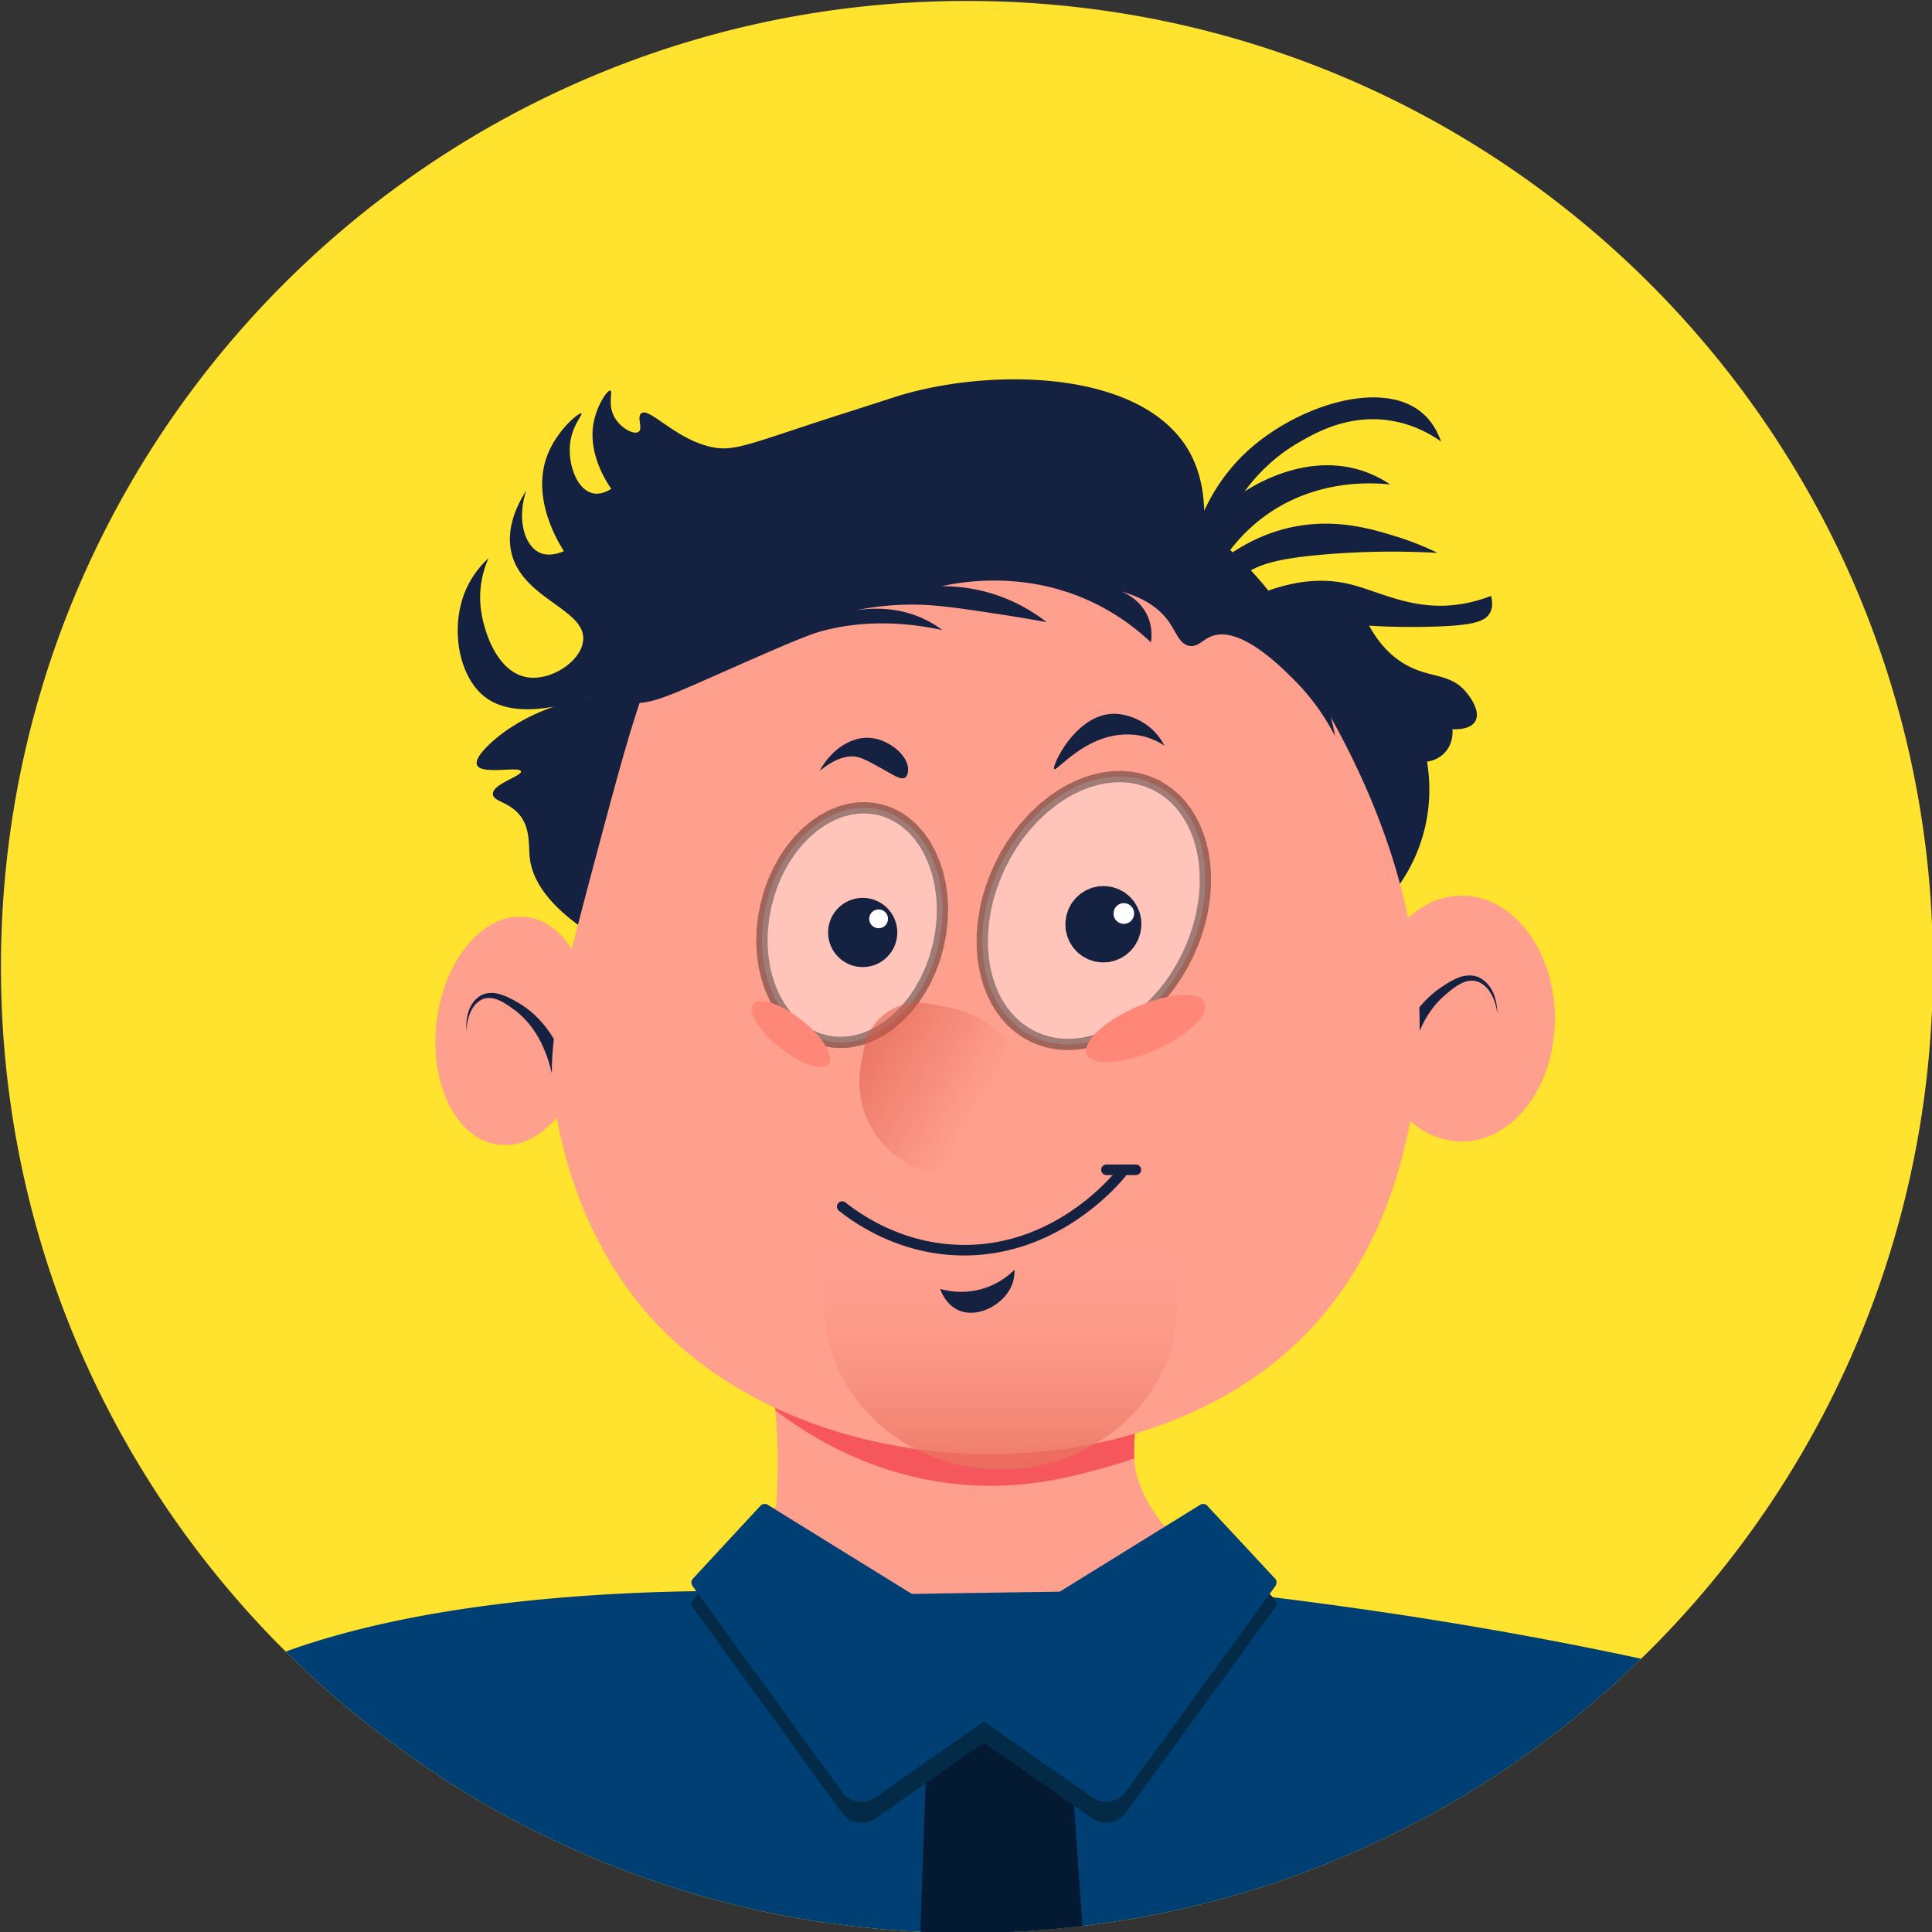 <svg height="1024" width="1024" xmlns="http://www.w3.org/2000/svg"><rect width="100%" height="100%" fill="#333333" stroke="none"/><defs><linearGradient gradientUnits="userSpaceOnUse" id="a" spreadMethod="pad" x1="530.42" x2="530.42" y1="778.885" y2="602.927"><stop offset="0" stop-color="#e9705e" stop-opacity=".8"/><stop offset=".668" stop-color="#ff9f8e" stop-opacity="0"/></linearGradient><linearGradient gradientUnits="userSpaceOnUse" id="b" spreadMethod="pad" x1="544.367" x2="457.161" y1="591.385" y2="541.037"><stop offset=".24" stop-color="#dd5543" stop-opacity="0"/><stop offset="1" stop-color="#dd5543" stop-opacity=".6"/></linearGradient></defs><path d="M1024.5 512.44c0 136.76-53.58 261.13-141.02 352.94-4.49 4.71-9.03 9.36-13.68 13.79a476.245 476.245 0 0 1-31.78 28.58c-5.32 4.37-10.7 8.58-16.08 12.72-.84.62-1.63 1.18-2.35 1.79-.79.62-1.63 1.18-2.36 1.74-1.79 1.29-3.59 2.58-5.32 3.87a489.497 489.497 0 0 1-68.43 41.64c-1.85 1.01-3.7 1.91-5.6 2.8-50.05 24.66-104.87 41.31-162.6 48.31-.5.06-1.06.11-1.57.17-15.3 1.85-30.83 3.03-46.46 3.47-.95.06-2.02.06-3.03.06-1.06.06-2.13.06-3.08.06-1.85.06-3.7.11-5.5.06-.22.06-.45.06-.67.06h-5.6c-1.18 0-2.47 0-3.76-.06-3.25 0-6.61-.11-9.81-.22-1.06 0-2.18-.06-3.25-.11-.96-.06-2.02-.11-3.03-.17-.56 0-1.12 0-1.68-.05-.28 0-.56-.06-.78-.06-9.25-.45-18.33-1.07-27.35-2.07-61.43-6.16-119.55-23.37-172.57-49.49-1.85-.84-3.76-1.79-5.6-2.75-.34-.17-.67-.34-.96-.5-24.38-12.33-47.58-26.68-69.33-42.71-1.12-.78-2.13-1.57-3.25-2.41-.84-.56-1.63-1.12-2.35-1.74-.84-.56-1.52-1.18-2.36-1.79-18.33-13.79-35.59-28.81-51.84-45.01-3.31-3.25-6.61-6.61-9.81-9.98C54.19 773.63.5 649.31.5 512.44.5 229.68 229.74.5 512.5.5c282.82 0 512 229.18 512 511.94z" fill="#ffe32e"/><path d="M659.79 945.3c-14.01-8.58-36.37-19.79-65.86-24.66-11.55-1.9-34.36-5.44-63.05.79-29.2 6.39-49.99 19.73-61.37 28.3-58.91-42.15-88.78-94.5-75.16-129.3 2.58-6.56 7.4-14.29 16.93-21.8 1.12-14.07 1.4-30.1 0-47.7-.11-1.12-.17-2.24-.28-3.36a294.85 294.85 0 0 0-6.72-41.64c-.06-.45-.17-.84-.28-1.29v-.06c-3.31-13.95-7.34-26.29-11.26-36.88l236.75-24.21c-3.92 11.49-8.69 26.51-13.51 44.39a635.47 635.47 0 0 0-5.33 21.13c-.17.79-.39 1.57-.56 2.35-7.96 34.3-9.36 51.96-8.86 61.6.22 5.1 1.01 7.96 1.57 9.92 8.52 28.3 34.24 45.4 53.36 54.53 1.17 35.93 2.4 71.91 3.63 107.89z" fill="#ff9f8e"/><path d="M615.97 687.87a635.47 635.47 0 0 0-5.33 21.13c-.17.79-.39 1.57-.56 2.35-7.96 34.3-9.36 51.96-8.86 61.6-7.51 2.63-12.72 4.09-14.46 4.59-18.89 5.21-44.11 12.16-76.9 9.3-37.83-3.31-71.46-18.38-98.87-39.29a294.85 294.85 0 0 0-6.72-41.64c70.57-5.98 141.13-11.98 211.7-18.04z" fill="#f5575d"/><path d="m278.94 485.98 4.09.83 3.85 1.37 3.66 1.93 3.49 2.52 3.15 2.91 2.92 3.36 2.69 3.84 2.47 4.38 2.04 4.51 1.73 4.85 1.43 5.24 1.09 5.64.68 5.62.29 5.85-.12 6.08-.53 6.34-1 6.28-1.34 5.94-1.67 5.6-2.01 5.3-2.41 5.22-2.63 4.74-2.85 4.3-3.06 3.89-3.44 3.66-3.54 3.09-3.63 2.56-3.75 2.08-4 1.61-4.01.99-4.07.42-4.16-.18-4.09-.82-3.85-1.38-3.66-1.92-3.49-2.52-3.15-2.91-2.91-3.36-2.7-3.85-2.46-4.38-2.05-4.5-1.73-4.86-1.43-5.23-1.09-5.65-.68-5.62-.29-5.84.12-6.08.54-6.34.99-6.29 1.34-5.93 1.68-5.61 2-5.3 2.41-5.21 2.64-4.74 2.84-4.3 3.06-3.89 3.45-3.66 3.53-3.1 3.64-2.56 3.74-2.07 4-1.61 4.02-1 4.06-.41 4.16.17z" fill="#ff9f8e"/><path d="M300.35 565.25c-4.64-13.39-12.93-26.29-25.38-33.6-3.02-1.77-6.07-3.45-9.58-4.56-3.41-1.13-7.65-1.25-10.92.76-6.53 4.24-7.67 12.2-7.24 18.75.16-6.58 2.5-14.09 8.24-16.86 5.83-2.6 11.93 1.72 17.14 5.49 10.5 7.77 16.6 19.95 19.53 32.44a4.288 4.288 0 0 0 8.35-1.96c-.04-.15-.09-.33-.14-.46z" fill="#152140"/><path d="M824.13 539.87c0 35.99-22.12 65.17-49.4 65.17-27.28 0-49.4-29.18-49.4-65.17s22.12-65.17 49.4-65.17c27.28 0 49.4 29.18 49.4 65.17z" fill="#ff9f8e"/><path d="M738.65 562.3c3.73-14.72 11.41-29.24 24.03-38.17 3.06-2.16 6.17-4.23 9.81-5.74 3.54-1.52 8.05-2.03 11.73-.18 7.36 3.93 9.3 12.33 9.43 19.36-.77-7.01-3.95-14.81-10.33-17.25-6.46-2.24-12.58 2.92-17.79 7.41-10.5 9.25-15.91 22.81-17.89 36.41a4.6 4.6 0 0 1-5.21 3.88 4.593 4.593 0 0 1-3.88-5.21c.03-.17.06-.36.1-.51zM728.91 483.64c6.35-5.91 20.19-20.44 26.03-43.7 3.83-15.26 2.73-28.32 1.4-36.26 1.38-.18 5.74-.92 9.3-4.65 4.84-5.07 4.28-11.57 4.18-12.55.78.06 9.27.62 12.09-4.18 3.4-5.8-4.19-14.75-5.11-15.81-8.68-10-18.98-6.84-32.08-14.41-5.57-3.22-12.79-9.04-19.06-20.46 14.23.86 26.25.78 35.33.47 19.11-.67 26.2-2.42 28.82-7.44 1.54-2.96 1.14-6.3.47-8.83-3.4 1.34-8.51 3.08-14.88 4.18-26.29 4.55-44.29-6.93-61.37-10.69-15.41-3.4-38.05-2.29-69.74 17.67 1.48-4.95 4.43-12.23 10.69-18.6 8.44-8.57 19.55-12.09 46.03-14.41 15.21-1.33 35.96-2.31 60.91-.93-5.03-2.48-12.13-5.61-20.92-8.37-12.36-3.87-30.39-9.52-52.07-6.04-17.24 2.76-30.71 10.32-39.98 17.2 4.66-6.87 11.92-15.64 22.78-23.25 26.59-18.62 55.57-16.82 65.09-15.81-4.3-2.89-9.4-5.56-15.34-7.44-28.75-9.1-55.47 7.07-61.83 11.16 6.13-8.38 15.4-18.3 28.83-26.03 8.6-4.96 25.82-14.89 47.88-11.62 12.8 1.89 22.22 7.48 27.43 11.16-2.71-7.62-6.6-12.32-10.23-15.34-21.81-18.15-67.4-3.19-93.45 21.39-11.34 10.7-17.98 22.27-21.85 30.68-.47-17.79-5.95-28.58-9.76-34.4-27.32-41.74-108.18-41.02-155.28-25.57-14.39 4.72-28.86 9.2-43.24 13.95-35.42 11.69-42.43 14.65-53.46 12.09-19.12-4.44-32.59-21.35-36.73-17.67-2.32 2.07 1.14 8.09-1.4 9.76-2.61 1.72-9.94-2.23-13.02-8.37-3.28-6.54-.49-13.05-1.86-13.48-1.57-.49-7.02 7.58-8.83 16.74-.94 4.77-2.49 17.9 9.3 35.33-4.77 2.96-8.13 2.68-9.76 2.32-8.57-1.88-13.19-15.53-12.09-26.04 1.02-9.76 6.87-15.67 6.05-16.27-1.1-.8-13.02 8.83-18.13 22.32-8.43 22.22 5.29 45.11 8.83 50.68-6.98 3.03-11.3 1.47-12.55.93-8.07-3.46-12.59-17.17-7.44-33.01-4.94 7.83-10.72 19.88-7.9 32.55 5.51 24.8 39.15 30.04 38.13 46.49-.68 10.88-16.18 21.49-28.83 19.99-16.76-1.99-24.28-24.76-25.57-37.66-1.13-11.31 2-20.51 4.18-25.57-3.81 3.56-9.11 9.5-12.55 18.13-7.78 19.48-3.14 45.25 11.16 55.79 19.52 14.38 55.22-.99 55.33-.47.09.46-28.24 3.83-50.21 22.32-3.28 2.76-11.52 10.15-9.76 13.95 2.44 5.25 22.54.38 23.25 3.26.63 2.55-15.13 6.62-14.88 12.09.18 3.77 7.78 3.99 13.48 10.23 6.54 7.16 5.34 16.52 6.05 23.25 1.06 10.1 7.44 24.02 31.61 39.98 138.82-3.6 277.67-7.17 416.53-10.73z" fill="#152140"/><path d="M362.56 326.03c-17.58 19.75-27.15 54.66-45.56 123.67-17.56 65.81-26.3 99.24-24.18 125.53.63 7.86 6.52 70.78 50.21 120.88 80.48 92.3 253.63 100.27 343.11 16.74 42.27-39.46 54.58-88.82 59.51-109.72 31.28-132.62-53.13-252.54-96.67-303.76a94.093 94.093 0 0 0-56.34-31.93c-33.81-5.6-77.28-7.4-125.01 4.67-32.6 8.24-73.65 18.62-105.07 53.92z" fill="#ff9f8e"/><path d="m465.82 429.03 3.73 1.09 3.51 1.43 3.33 1.79 3.16 2.15 3.86 3.33 3.51 3.85 3.17 4.42 2.68 4.74 2.28 5.18 1.87 5.63 1.35 5.79.88 6.1.38 6.43-.16 6.45-.7 6.63-1.29 6.83-1.84 6.71-2.27 6.27-2.69 5.86-3.16 5.62-3.46 5.1-3.75 4.61-4.15 4.24-4.31 3.65-4.5 3.09-4.78 2.58-4.84 1.93-4.93 1.29-3.78.56-3.78.14-3.79-.25-3.82-.66-3.73-1.08-3.51-1.43-3.33-1.79-3.16-2.15-3.86-3.33-3.51-3.85-3.17-4.42-2.68-4.75-2.28-5.17-1.87-5.63-1.35-5.79-.88-6.1-.38-6.44.16-6.44.7-6.63 1.29-6.84 1.84-6.7 2.27-6.27 2.69-5.86 3.16-5.62 3.46-5.1 3.75-4.61 4.15-4.25 4.31-3.64 4.5-3.09 4.78-2.58 4.84-1.93 4.93-1.3 3.78-.55 3.78-.14 3.79.25 3.82.65z" fill="#fff" fill-opacity=".4" stroke="#0f0f0f" stroke-opacity=".4" stroke-width="6"/><path d="M475.59 494.23c0 10.13-8.21 18.34-18.34 18.34-10.13 0-18.34-8.21-18.34-18.34 0-10.13 8.21-18.34 18.34-18.34 10.13 0 18.34 8.21 18.34 18.34z" fill="#152140"/><path d="M470.67 487c0 2.76-2.23 4.99-4.99 4.99-2.76 0-4.99-2.23-4.99-4.99 0-2.76 2.23-4.99 4.99-4.99 2.76 0 4.99 2.23 4.99 4.99z" fill="#fff"/><path d="m612 415.77 3.98 2.21 3.65 2.56 3.35 2.91 3.05 3.29 2.71 3.57 2.41 3.85 2.11 4.16 1.81 4.48 1.43 4.58 1.1 4.78.78 5.02.44 5.27.04 7-.6 7.24-1.25 7.5-1.33 5.53-1.72 5.55-2.1 5.61-2.51 5.65-2.87 5.49-3.07 5.13-3.29 4.8-3.49 4.48-5.1 5.65-5.29 4.97-5.51 4.33-4.39 2.93-4.42 2.51-4.43 2.11-4.47 1.73-4.64 1.38-4.56.93-4.51.51-4.49.1-4.47-.34-4.37-.81-4.27-1.26-4.21-1.75-3.98-2.21-3.65-2.55-3.34-2.92-3.06-3.29-2.71-3.57-2.41-3.85-2.11-4.15-1.81-4.49-1.42-4.57-1.11-4.79-.78-5.02-.44-5.26-.04-7.01.6-7.23 1.25-7.5 1.33-5.53 1.72-5.56 2.1-5.6 2.51-5.66 2.87-5.48 3.07-5.13 3.29-4.8 3.5-4.49 5.09-5.64 5.29-4.97 5.51-4.33 4.4-2.94 4.41-2.51 4.43-2.11 4.48-1.73 4.63-1.37 4.56-.94 4.51-.51 4.49-.1 4.47.35 4.37.8 4.27 1.27 4.21 1.74z" fill="#fff" fill-opacity=".4" stroke="#0f0f0f" stroke-opacity=".4" stroke-width="6"/><path d="m589.37 470.11 3.51 1.17 3.08 1.66 2.7 2.16 2.31 2.6 1.79 2.89 1.32 3.22.74 3.4.14 3.51-.5 3.68-1.17 3.53-1.66 3.1-2.16 2.72-2.59 2.32-2.88 1.81-3.21 1.33-3.38.76-3.49.14-3.67-.49-3.5-1.17-3.08-1.65-2.71-2.17-2.3-2.6-1.8-2.89-1.31-3.22-.75-3.39-.13-3.52.5-3.68 1.17-3.53 1.65-3.09 2.16-2.73 2.6-2.32 2.88-1.81 3.2-1.33 3.39-.76 3.49-.14 3.66.49z" fill="#152140"/><path d="m596.89 478.79 1.4.54 1.13.82.89 1.09.59 1.29.23 1.37-.13 1.51-.55 1.41-.8 1.13-1.1.9-1.28.59-1.36.24-1.5-.13-1.41-.54-1.12-.81-.89-1.1-.59-1.28-.23-1.37.13-1.51.54-1.42.81-1.13 1.09-.89 1.28-.6 1.37-.24 1.5.13z" fill="#fff"/><path d="M558.76 407.64c1.23 1.14 13.87-14.76 32.23-17.82 7.42-1.24 13.25.04 14.41.31 5.33 1.23 9.32 3.47 11.78 5.11a30.687 30.687 0 0 0-5.73-7.9c-6.12-6.07-14.15-8.77-20.15-8.99-20.82-.75-34.04 27.9-32.54 29.29zM481.27 407.18c-.49-7.29-10.06-14.75-18.91-15.96-10.37-1.42-21.52 5.52-27.9 17.36 9.61-7.72 16.07-8.33 20.3-7.28 3.24.8 7.38 3.13 15.34 7.59 4.47 2.51 7.64 4.52 9.61 3.25 1.81-1.17 1.59-4.44 1.56-4.96z" fill="#152140"/><path d="m638.45 531.43.39 1.6-.14 1.81-.75 2.12-1.14 1.99-1.66 2.18-2.29 2.41-3.87 3.32-4.97 3.49-5.47 3.19-6.29 3.05-6.5 2.57-6.04 1.87-5.93 1.31-5.07.61-3.32.05-2.73-.25-2.24-.5-2.07-.88-1.42-1.12-.92-1.37-.39-1.6.14-1.81.75-2.12 1.14-1.98 1.66-2.19 2.29-2.4 3.87-3.33 4.97-3.49 5.47-3.19 6.29-3.05 6.5-2.57 6.04-1.87 5.93-1.31 5.07-.6 3.32-.06 2.73.25 2.24.5 2.06.88 1.43 1.12.92 1.37zM424.95 540.69l3.62 3.07 3.09 2.99 2.6 2.92 2.36 3.13 1.66 2.75 1.08 2.41.53 1.95.1 1.57-.25 1.28-.57 1.06-.9.8-1.19.54-1.54.27-2.02-.06-2.6-.49-3.06-.98-3.59-1.57-3.44-1.85-3.63-2.31-3.82-2.81-3.62-3.07-3.09-2.99-2.6-2.92-2.36-3.13-1.66-2.75-1.08-2.41-.53-1.95-.1-1.57.25-1.28.57-1.06.9-.8 1.19-.54 1.54-.27 2.02.07 2.6.48 3.06.98 3.6 1.57 3.43 1.86 3.63 2.3 3.82 2.81z" fill="#ff8777"/><path d="M624.25 690.91c0 48.59-42.01 87.98-93.83 87.98s-93.83-39.39-93.83-87.98 42.01-87.98 93.83-87.98 93.83 39.39 93.83 87.98z" fill="url(#a)"/><path d="M511.04 665.43c-1.35 0-2.71-.03-4.09-.08-29.81-1.2-51.83-15.31-62.29-23.62a2.791 2.791 0 0 1-.45-3.94 2.791 2.791 0 0 1 3.94-.45c9.93 7.88 30.82 21.28 59.04 22.4 48.27 2.1 79.17-32.7 84.9-39.66.99-1.2 2.75-1.37 3.94-.38 1.2.99 1.37 2.75.38 3.94-5.88 7.14-36.94 41.79-85.37 41.79z" fill="#152140"/><path d="M602.02 622.81h-15.57c-1.55 0-2.8-1.25-2.8-2.8 0-1.55 1.25-2.8 2.8-2.8h15.57c1.55 0 2.8 1.25 2.8 2.8 0 1.55-1.26 2.8-2.8 2.8zM498.28 683.14c3.6 1.02 12.52 3.03 23.01-.23 8.31-2.58 13.75-7.26 16.39-9.88.06 1.94-.08 5.21-1.63 8.72-4.4 9.96-18.19 17.33-28.36 12.55-5.57-2.62-8.25-8.05-9.41-11.16zM707.64 390.19c-7.3-14.07-15.64-23.74-21.65-29.75-7.46-7.47-28.82-28.9-43.75-23.25-4.98 1.88-7.38 6.05-11.98 5.11-5.09-1.04-6.85-7.12-10.59-12.55-3.88-5.64-11.02-12.21-25.33-16.27 1.72.68 10.45 4.34 14.28 13.95 2.21 5.55 1.77 10.55 1.38 13.02-7.44-7.02-18.08-15.34-32.24-21.85-33.82-15.56-65.65-10.71-78.76-7.9 7.9-.04 20.27.92 34.08 6.51a89.719 89.719 0 0 1 21.65 12.55c-5.72-1.06-14.34-2.58-24.87-4.18-23.45-3.56-35.17-5.34-48.82-5.11-9.37.15-23.22 1.26-40.07 6.04 8.36-2.72 28.39-7.83 48.36 1.39a56.51 56.51 0 0 1 10.13 6.04c-28.33-6.06-49.46-3.26-63.56.47-8.17 2.16-23.52 8.91-53.89 22.32-30.54 13.49-40.84 18.65-52.51 14.41-11.71-4.25-18.25-15.6-21.65-23.25 1.41-10.36 4.87-25.93 14.74-41.38 33.75-52.84 110.04-56.52 153.84-58.58 67.34-3.16 122.97 14.59 160.12 31.15 11.86 8.5 29.67 23.46 45.1 46.96 16.62 25.32 23.17 49.41 25.99 64.15z" fill="#152140"/><path d="M869.81 879.17a476.245 476.245 0 0 1-31.78 28.58c-5.32 4.37-10.7 8.58-16.08 12.72-.84.62-1.63 1.18-2.35 1.79-.79.62-1.63 1.18-2.36 1.74-1.79 1.29-3.59 2.58-5.32 3.87a489.497 489.497 0 0 1-68.43 41.64c-1.85 1.01-3.7 1.91-5.6 2.8-50.05 24.66-104.87 41.31-162.6 48.31-.5.06-1.06.11-1.57.17-15.3 1.85-30.83 3.03-46.46 3.47-.95.06-2.02.06-3.03.06-1.06.06-2.13.06-3.08.06-1.85.06-3.7.11-5.5.06-.22.06-.45.06-.67.06h-5.6c-1.18 0-2.47 0-3.76-.06-3.25 0-6.61-.11-9.81-.22-1.06 0-2.18-.06-3.25-.11-.96-.06-2.02-.11-3.03-.17-.56 0-1.12 0-1.68-.05-.28 0-.56-.06-.78-.06-9.25-.45-18.33-1.07-27.35-2.07-61.43-6.16-119.55-23.37-172.57-49.49-1.85-.84-3.76-1.79-5.6-2.75-.34-.17-.67-.34-.96-.5-24.38-12.33-47.58-26.68-69.33-42.71-1.12-.78-2.13-1.57-3.25-2.41-.84-.56-1.63-1.12-2.35-1.74-.84-.56-1.52-1.18-2.36-1.79-18.33-13.79-35.59-28.81-51.84-45.01 68.1-24.66 154.86-31.11 217.64-32h2.41c6.95-.11 13.56-.11 19.84-.11 33.91.17 57.11 1.74 60.25 2.02 4.65-.06 9.36-.17 14.01-.22 5.88-.06 11.77-.17 17.65-.22h.06c26.12-.45 52.29-.84 78.35-1.18h.06c6.17-.11 12.39-.22 18.55-.28 19.84-.34 39.63-.62 59.41-.9 5.66.62 11.21 1.23 16.7 1.91 5.27.62 10.42 1.23 15.53 1.85.89.11 1.79.22 2.63.34 80.41 9.9 145.6 21.89 195.26 32.6z" fill="#003f74"/><path d="M573.71 1020.8c-15.3 1.85-30.83 3.03-46.46 3.47-.95.06-2.02.06-3.03.06-1.06.06-2.13.06-3.08.06-1.85.06-3.7.11-5.5.06-.22.06-.45.06-.67.06h-5.6c-1.18 0-2.47 0-3.76-.06-3.25 0-6.61-.11-9.81-.22-1.06 0-2.18-.06-3.25-.11-.96-.06-2.02-.11-3.03-.17-.56 0-1.12 0-1.68-.05l2.24-64.9.11-2.24.39-11.49v-.22l.34-8.91.05-2.35.22-6.56h75.95l.89 13.17.34 4.82.11 1.85.73 9.98.84 11.77 3.66 51.98z" fill="#041a33"/><path d="M582.98 927.2c0 15.78-23.2 28.57-51.82 28.57s-51.82-12.79-51.82-28.57c0-15.78 23.2-28.57 51.82-28.57s51.82 12.79 51.82 28.57z" fill="#041a33"/><path d="M676.11 848.23c-.22-.28-.39-.5-.62-.67-19-20.46-16.25-17.43-35.2-37.83 0-.06-.05-.11-.11-.17-.11-.17-.28-.34-.45-.5-.56-.45-1.23-.73-2.02-.73-.45 0-.84.11-1.23.22-43.94 27.18-87.83 54.31-131.77 81.55-7.79 4.82-8.13 16.09-.56 21.35 24.94 17.43 49.94 34.92 74.88 52.41 5.72 3.98 13.57 2.63 17.65-2.97 26.34-36.21 52.69-72.47 79.03-108.68.11-.17.22-.34.34-.5.34-.5.56-1.06.56-1.74 0-.68-.17-1.24-.5-1.74z" fill="#032b47"/><path d="M538.34 890.1c-43.72-27.13-87.55-54.14-131.26-81.21-.17-.11-.34-.22-.51-.34-.39-.11-.78-.22-1.23-.22-.84 0-1.63.34-2.19.84-.06.06-.06.11-.11.17-19.28 20.74-16.37 17.65-35.37 38.17-.22.17-.39.39-.62.62-.05 0-.05.06-.05.11-.34.5-.56 1.06-.56 1.74 0 .67.22 1.23.56 1.74.11.17.22.34.33.5 26.29 36.21 52.69 72.47 78.97 108.68 4.09 5.6 11.99 6.95 17.71 2.97 24.94-17.49 49.94-34.98 74.88-52.41 7.57-5.28 7.24-16.54-.55-21.36z" fill="#032b47"/><path d="M676.11 837.02c-.22-.28-.39-.5-.62-.67-19-20.46-16.25-17.43-35.2-37.83 0-.06-.05-.11-.11-.17-.11-.17-.28-.34-.45-.5-.56-.45-1.23-.73-2.02-.73-.45 0-.84.11-1.23.22-43.94 27.18-87.83 54.31-131.77 81.55-7.79 4.82-8.13 16.09-.56 21.35 24.94 17.43 49.94 34.92 74.88 52.41 5.72 3.98 13.57 2.63 17.65-2.97 26.34-36.21 52.69-72.47 79.03-108.68.11-.17.22-.34.34-.5.34-.5.56-1.06.56-1.74 0-.68-.17-1.24-.5-1.74z" fill="#003f74"/><path d="M538.34 878.89c-43.72-27.13-87.55-54.14-131.26-81.21-.17-.11-.34-.22-.51-.34-.39-.11-.78-.22-1.23-.22-.84 0-1.63.34-2.19.84-.06.06-.06.11-.11.17-19.28 20.74-16.37 17.65-35.37 38.17-.22.17-.39.39-.62.62-.05 0-.05.06-.05.11-.34.5-.56 1.06-.56 1.74 0 .67.22 1.23.56 1.74.11.17.22.34.33.5 26.29 36.21 52.69 72.47 78.97 108.68 4.09 5.6 11.99 6.95 17.71 2.97 24.94-17.49 49.94-34.98 74.88-52.41 7.57-5.28 7.24-16.54-.55-21.36z" fill="#003f74"/><path d="m506.3 624.03-10.7-2.07c-26.84-5.18-44.39-31.14-39.21-57.97l1.74-9.02c3.05-15.77 18.3-26.09 34.07-23.04l11.2 2.16c29.19 5.64 48.28 33.88 42.63 63.07-3.55 18.39-21.34 30.42-39.73 26.87z" fill="url(#b)"/></svg>